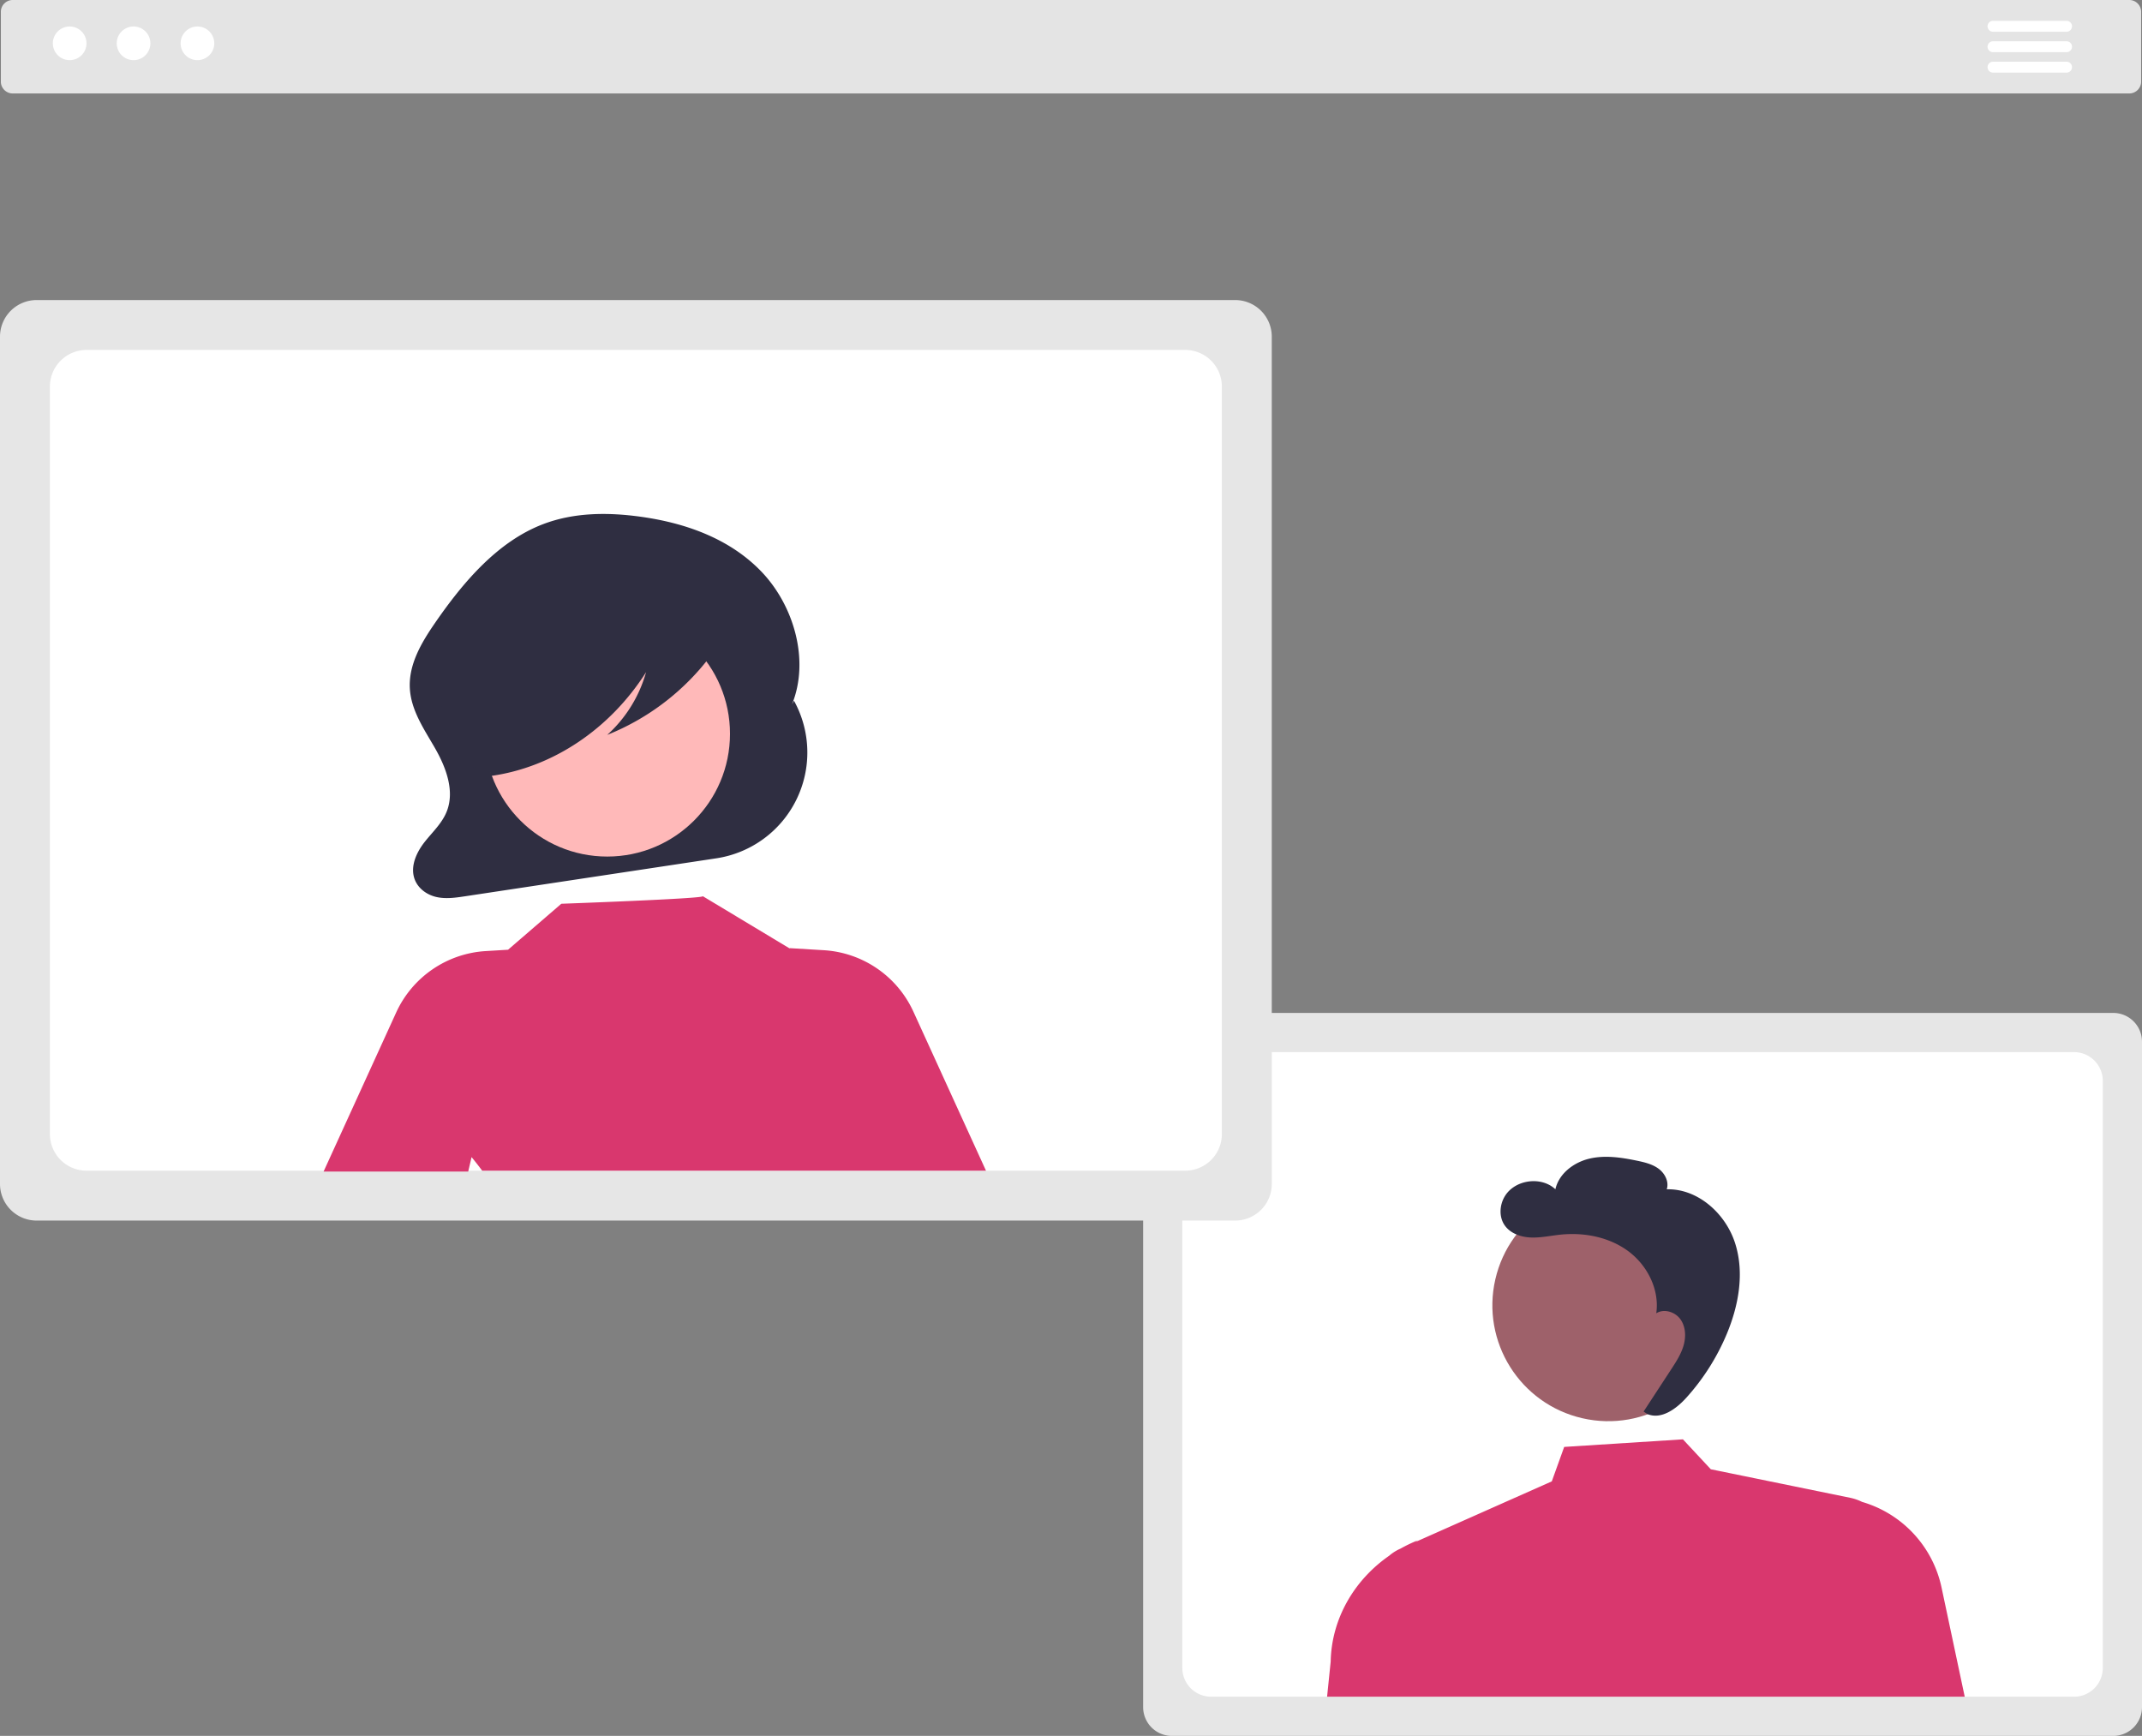 <svg xmlns="http://www.w3.org/2000/svg" data-name="Layer 1" width="813.036" height="658.85" viewBox="0 0 813.036 658.85" xmlns:xlink="http://www.w3.org/1999/xlink"><rect x="0" y="0" width="813.036" height="658.85" fill="#808080" stroke="none"/><path d="M1001.691,156.045H198.309a4.505,4.505,0,0,1-4.5-4.5V125.075a4.505,4.505,0,0,1,4.5-4.5h803.383a4.505,4.505,0,0,1,4.5,4.5v26.47A4.505,4.505,0,0,1,1001.691,156.045Z" transform="translate(-193.482 -120.575)" fill="#e4e4e4"/><circle id="b6c858f0-1926-4bcd-807b-9efaf247b9cf" data-name="Ellipse 90" cx="26.442" cy="16.444" r="6.389" fill="#fff"/><circle id="b369121d-4d8f-4c1b-b23a-4a491aa6d487" data-name="Ellipse 91" cx="50.692" cy="16.444" r="6.389" fill="#fff"/><circle id="a3a83b48-e804-404e-aa0f-53d13c62451a" data-name="Ellipse 92" cx="74.943" cy="16.444" r="6.389" fill="#fff"/><path d="M995.608,779.425H638.293a10.922,10.922,0,0,1-10.91-10.91V515.933a10.922,10.922,0,0,1,10.91-10.91H995.608a10.922,10.922,0,0,1,10.91,10.91V768.515A10.922,10.922,0,0,1,995.608,779.425Z" transform="translate(-193.482 -120.575)" fill="#e6e6e6"/><path d="M980.732,519.897H653.173a10.929,10.929,0,0,0-10.915,10.915V753.635A10.929,10.929,0,0,0,653.173,764.55H980.732A10.922,10.922,0,0,0,991.639,753.635V530.812A10.922,10.922,0,0,0,980.732,519.897Z" transform="translate(-193.482 -120.575)" fill="#fff"/><circle cx="803.932" cy="615.983" r="43.987" transform="translate(-169.801 1141.124) rotate(-77.07)" fill="#9e616a"/><path d="M930.439,723.13a43.187,43.187,0,0,0-30.176-32.521l-.033-.018a18.835,18.835,0,0,0-4.51-1.548L842.857,678.228l-10.591-11.364-45.066,2.877-4.704,13.072-51.767,23.007.858-.602a54.62,54.62,0,0,0-6.457,3.095l-.262.117a16.762,16.762,0,0,0-4.115,2.625c-13.164,9.136-21.862,23.802-22.184,40.154l-1.367,13.343H939.23Z" transform="translate(-193.482 -120.575)" fill="#d9376e"/><path d="M852.07,592.407c-3.601-11.248-14.137-20.746-25.943-20.444.92-2.806-.651-5.952-3.002-7.737-2.352-1.786-5.325-2.5-8.216-3.102-5.975-1.245-12.202-2.196-18.143-.793-5.94,1.403-11.57,5.665-12.907,11.62-5.41-5.072-15.415-3.668-19.222,2.696-1.959,3.275-2.237,7.675-.119,10.85,2.104,3.155,6.088,4.575,9.876,4.754,3.788.179,7.538-.671,11.309-1.067,9.008-.946,18.522.869,25.804,6.255,7.282,5.386,11.935,14.621,10.64,23.585,2.911-1.86,7.104-.568,9.137,2.225s2.194,6.609,1.249,9.932c-.944,3.323-2.861,6.271-4.751,9.163q-5.221,7.987-10.441,15.973l1.426.948c5.25,2.214,10.93-1.925,14.753-6.151A85.2,85.2,0,0,0,848.875,626.95C853.441,616.057,855.672,603.655,852.07,592.407Z" transform="translate(-193.482 -120.575)" fill="#2f2e41"/><path d="M662.32,583.835H207.373a13.907,13.907,0,0,1-13.891-13.891V248.348A13.907,13.907,0,0,1,207.373,234.457H662.32a13.907,13.907,0,0,1,13.891,13.891v321.597A13.907,13.907,0,0,1,662.32,583.835Z" transform="translate(-193.482 -120.575)" fill="#e6e6e6"/><path d="M643.379,253.395H226.319a13.915,13.915,0,0,0-13.897,13.897V550.999a13.915,13.915,0,0,0,13.897,13.897H643.379a13.906,13.906,0,0,0,13.887-13.897V267.292A13.906,13.906,0,0,0,643.379,253.395Z" transform="translate(-193.482 -120.575)" fill="#fff"/><path d="M494.857,386.537v0l-.769,1.387c6.847-16.874.621-37.666-11.593-50.39-12.214-12.723-29.193-18.54-45.912-20.848-12.412-1.713-25.295-1.664-37.096,2.883-17.09,6.584-30.147,21.824-41.049,37.679-4.987,7.252-9.889,15.519-9.393,24.583.461,8.411,5.454,15.549,9.543,22.685,4.089,7.136,7.504,15.99,4.569,23.778-1.749,4.641-5.445,7.984-8.443,11.781-2.999,3.797-5.466,8.929-4.017,13.693,1.172,3.854,4.697,6.388,8.323,7.233,3.625.845,7.386.293,11.058-.262l95.3-14.398A40.615,40.615,0,0,0,494.857,386.537Z" transform="translate(-193.482 -120.575)" fill="#2f2e41"/><circle cx="230.49" cy="278.507" r="46.594" fill="#ffb9b9"/><path d="M540.189,504.56a40.036,40.036,0,0,0-33.988-23.34l-12.986-.786.031.136v0h0l-33.011-19.858c.812.93-53.695,2.877-53.695,2.877l-20.224,17.448-8.482.513a40.035,40.035,0,0,0-33.988,23.34l-27.543,60.336H371.201l1.273-5.481q2.078,2.532,4.03,5.151h191.227Z" transform="translate(-193.482 -120.575)" fill="#d9376e"/><path d="M468.167,355.837c-1.203-6.363-7.692-9.273-13.252-10.683a127.658,127.658,0,0,0-49.385-2.712c-12.015,1.713-24.314,5.491-33.032,14.869-6.799,7.314-10.913,17.792-11.233,28.61-.186,6.305.941,12.866,4.078,18.176,3.137,5.31,8.484,9.161,14.004,9.026l.559,1.944c23.393-3.259,45.124-17.815,58.81-39.392a50.467,50.467,0,0,1-14.744,23.819,91.867,91.867,0,0,0,39.657-30.563C466.395,365.259,469.082,360.678,468.167,355.837Z" transform="translate(-193.482 -120.575)" fill="#2f2e41"/><path d="M977.931,132.622H950.007a2.069,2.069,0,1,1,0-4.137h27.925a2.069,2.069,0,0,1,0,4.137Z" transform="translate(-193.482 -120.575)" fill="#fff"/><path d="M977.931,140.379H950.007a2.069,2.069,0,1,1,0-4.137h27.925a2.069,2.069,0,0,1,0,4.137Z" transform="translate(-193.482 -120.575)" fill="#fff"/><path d="M977.931,148.136H950.007a2.069,2.069,0,1,1,0-4.137h27.925a2.069,2.069,0,0,1,0,4.137Z" transform="translate(-193.482 -120.575)" fill="#fff"/></svg>